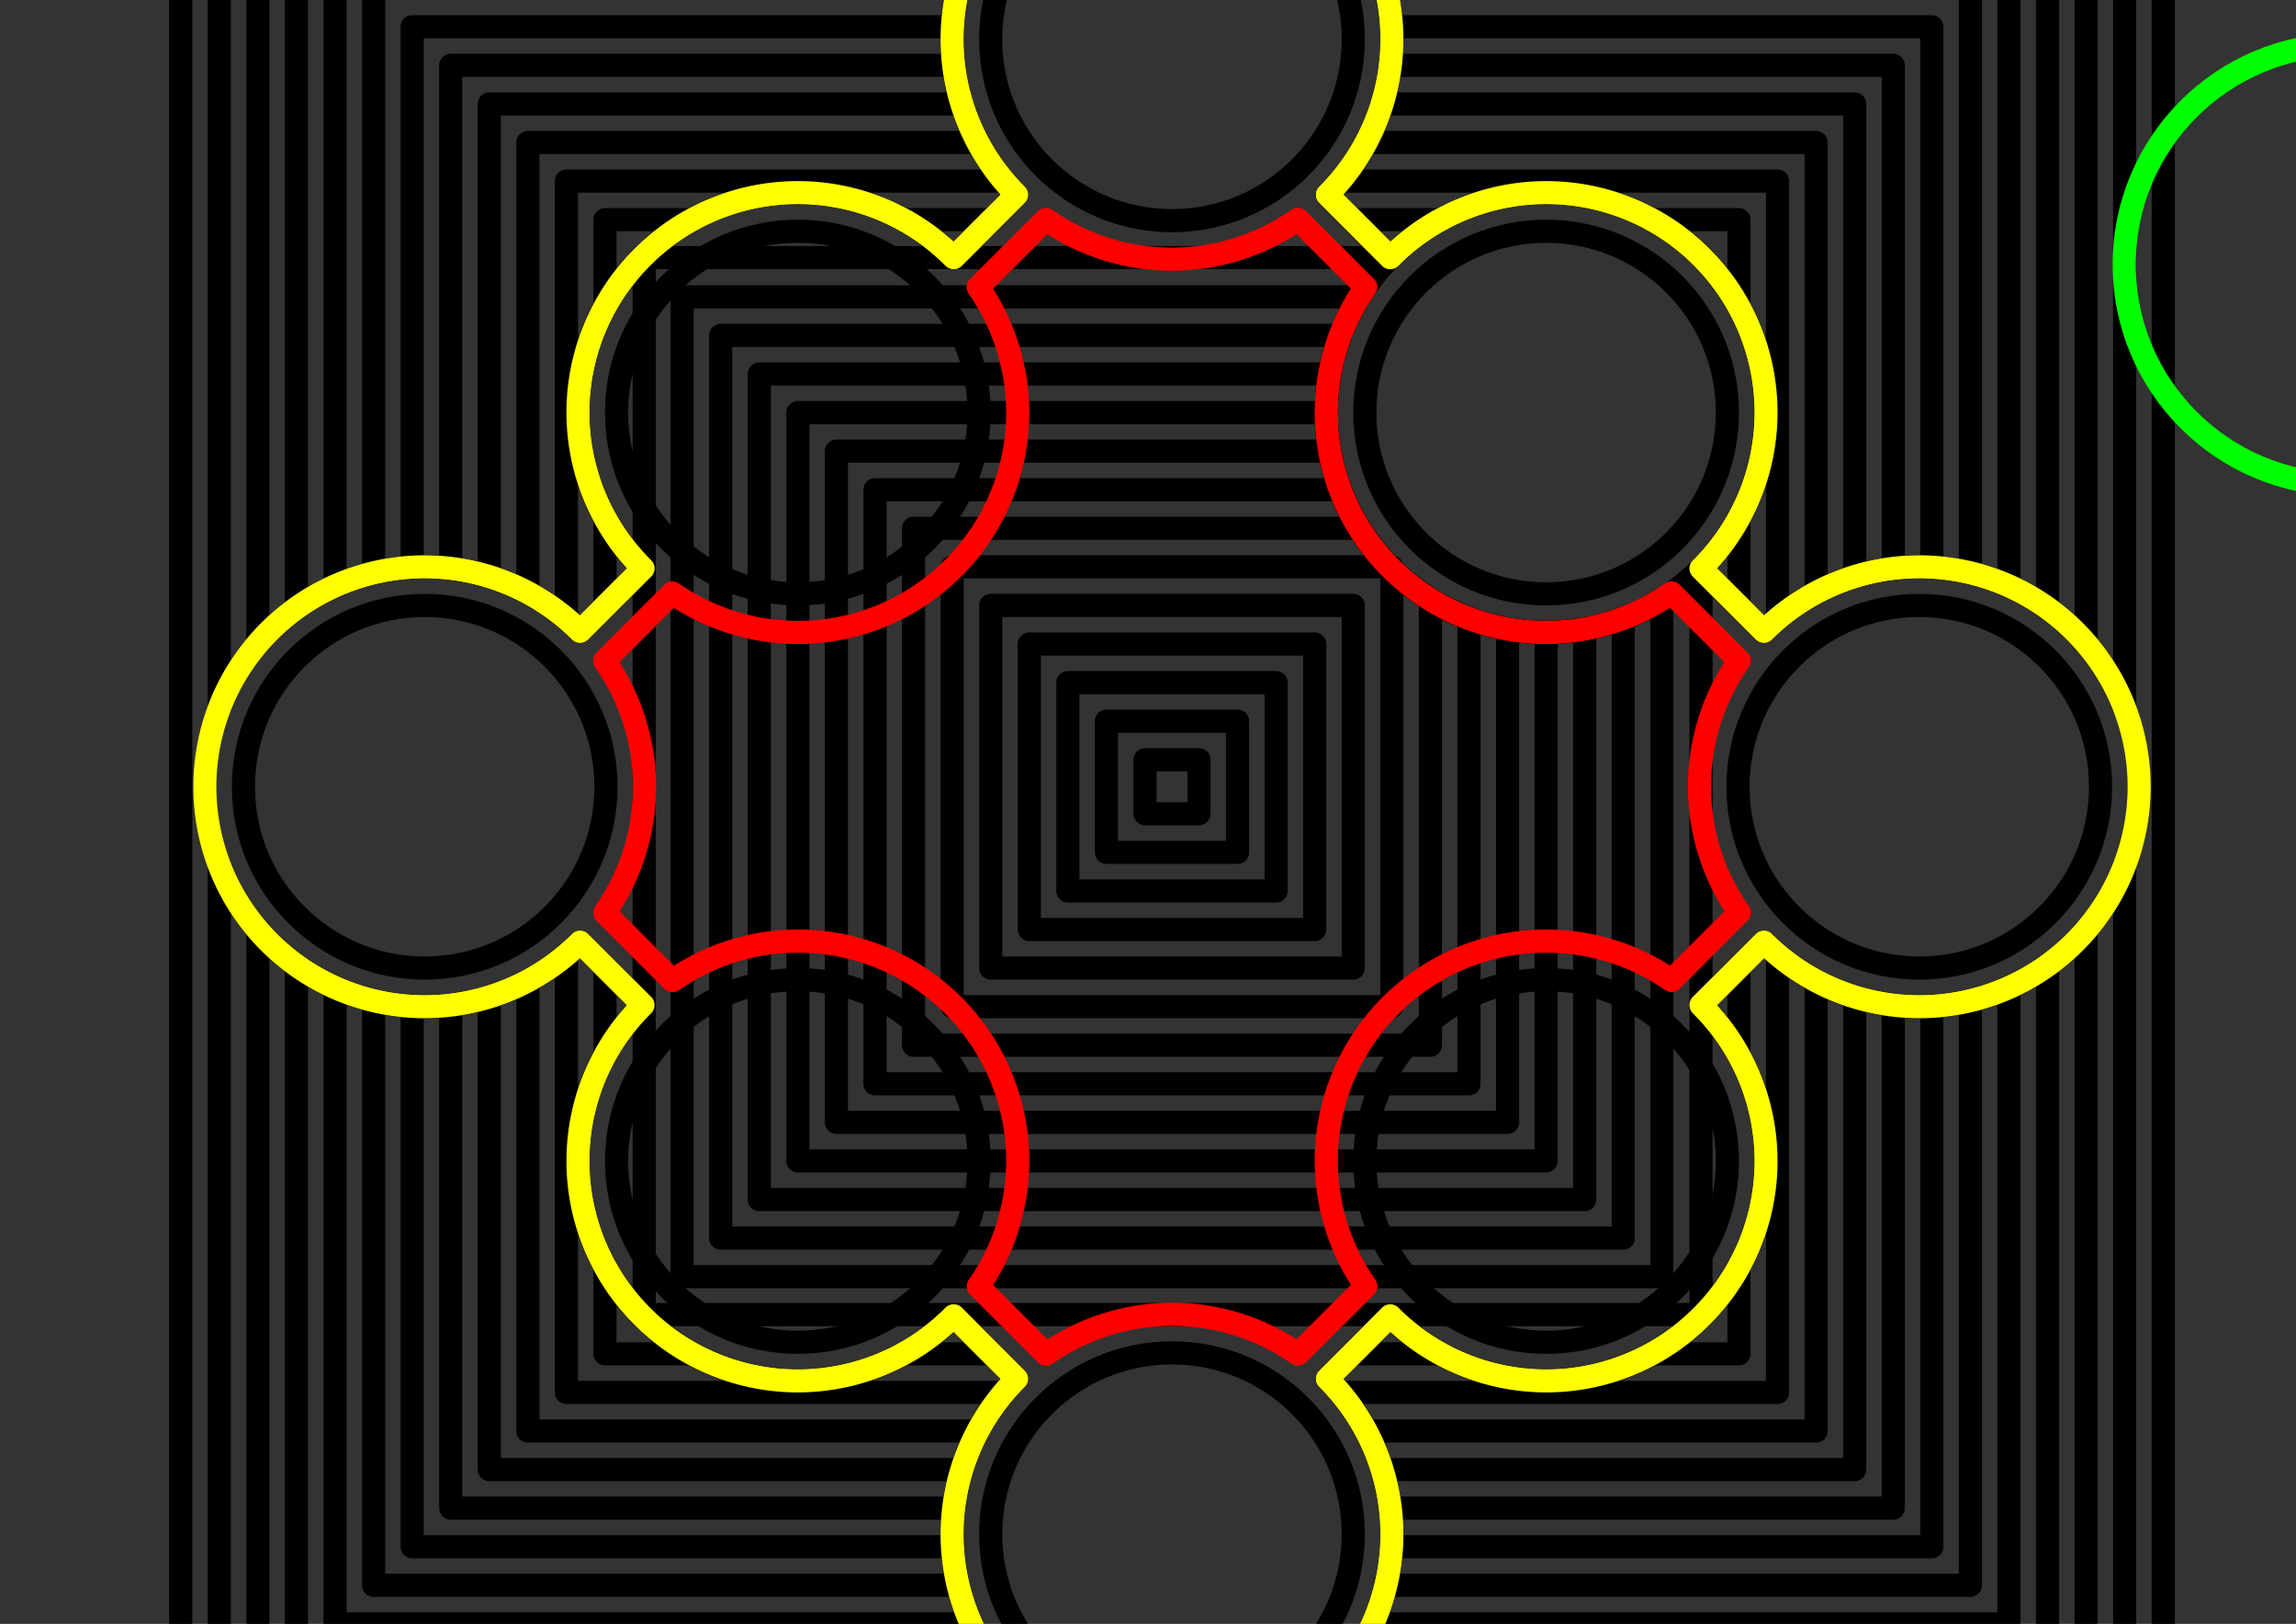 <?xml version="1.0" encoding="UTF-8" standalone="no"?>
<!-- Created with Inkscape (http://www.inkscape.org/) -->

<svg
   xmlns:dc="http://purl.org/dc/elements/1.1/"
   xmlns:cc="http://creativecommons.org/ns#"
   xmlns:rdf="http://www.w3.org/1999/02/22-rdf-syntax-ns#"
   xmlns:svg="http://www.w3.org/2000/svg"
   xmlns="http://www.w3.org/2000/svg"
   xmlns:sodipodi="http://sodipodi.sourceforge.net/DTD/sodipodi-0.dtd"
   xmlns:inkscape="http://www.inkscape.org/namespaces/inkscape"
   width="420mm"
   height="297mm"
   viewBox="0 0 1488.189 1052.362"
   id="svg5184"
   version="1.1"
   inkscape:version="0.91 r13725"
   sodipodi:docname="something___.svg">
  <rect x="0" y="0" width="1488.189" height="1052.362" fill="#333333" stroke="none"/>
  <defs
     id="defs5186" />
  <sodipodi:namedview
     id="base"
     pagecolor="#ffffff"
     bordercolor="#666666"
     borderopacity="1.0"
     inkscape:pageopacity="0.0"
     inkscape:pageshadow="2"
     inkscape:zoom="0.98994949"
     inkscape:cx="917.47749"
     inkscape:cy="778.13641"
     inkscape:document-units="px"
     inkscape:current-layer="layer1"
     showgrid="false"
     inkscape:object-nodes="true"
     inkscape:snap-object-midpoints="true"
     inkscape:window-width="1879"
     inkscape:window-height="1056"
     inkscape:window-x="41"
     inkscape:window-y="24"
     inkscape:window-maximized="1" />
  <g
     inkscape:label="Layer 1"
     inkscape:groupmode="layer"
     id="layer1"
     transform="translate(0,-3.464567e-6)">
    <circle
       r="117.5"
       cy="25.494"
       cx="759.643"
       id="circle5744"
       style="opacity:1;fill:none;fill-opacity:1;stroke:#000000;stroke-width:15;stroke-linecap:round;stroke-linejoin:round;stroke-miterlimit:4;stroke-dasharray:none;stroke-opacity:1" />
    <circle
       style="opacity:1;fill:none;fill-opacity:1;stroke:#000000;stroke-width:15;stroke-linecap:round;stroke-linejoin:round;stroke-miterlimit:4;stroke-dasharray:none;stroke-opacity:1"
       id="circle5748"
       cx="1002.143"
       cy="267.362"
       r="117.5" />
    <circle
       r="117.5"
       cy="509.862"
       cx="1244.011"
       id="circle5752"
       style="opacity:1;fill:none;fill-opacity:1;stroke:#000000;stroke-width:15;stroke-linecap:round;stroke-linejoin:round;stroke-miterlimit:4;stroke-dasharray:none;stroke-opacity:1" />
    <circle
       style="opacity:1;fill:none;fill-opacity:1;stroke:#000000;stroke-width:15;stroke-linecap:round;stroke-linejoin:round;stroke-miterlimit:4;stroke-dasharray:none;stroke-opacity:1"
       id="circle5756"
       cx="1002.143"
       cy="752.362"
       r="117.5" />
    <circle
       r="117.5"
       cy="994.23"
       cx="759.643"
       id="circle5760"
       style="opacity:1;fill:none;fill-opacity:1;stroke:#000000;stroke-width:15;stroke-linecap:round;stroke-linejoin:round;stroke-miterlimit:4;stroke-dasharray:none;stroke-opacity:1" />
    <circle
       style="opacity:1;fill:none;fill-opacity:1;stroke:#000000;stroke-width:15;stroke-linecap:round;stroke-linejoin:round;stroke-miterlimit:4;stroke-dasharray:none;stroke-opacity:1"
       id="circle5764"
       cx="517.143"
       cy="752.362"
       r="117.5" />
    <circle
       r="117.5"
       cy="509.862"
       cx="275.275"
       id="circle5768"
       style="opacity:1;fill:none;fill-opacity:1;stroke:#000000;stroke-width:15;stroke-linecap:round;stroke-linejoin:round;stroke-miterlimit:4;stroke-dasharray:none;stroke-opacity:1" />
    <circle
       style="opacity:1;fill:none;fill-opacity:1;stroke:#000000;stroke-width:15;stroke-linecap:round;stroke-linejoin:round;stroke-miterlimit:4;stroke-dasharray:none;stroke-opacity:1"
       id="circle5772"
       cx="517.143"
       cy="267.362"
       r="117.5" />
    <path
       style="opacity:1;fill:none;fill-opacity:1;stroke:#000000;stroke-width:15;stroke-linecap:round;stroke-linejoin:round;stroke-miterlimit:4;stroke-dasharray:none;stroke-opacity:1"
       d="M 492.143 242.361 L 492.143 777.361 L 1027.143 777.361 L 1027.143 407.613 A 142.5 142.5 0 0 1 1002.143 409.861 A 142.5 142.5 0 0 1 859.643 267.361 A 142.5 142.5 0 0 1 861.982 242.361 L 492.143 242.361 z "
       transform="translate(0,3.464567e-6)"
       id="path5852" />
    <path
       style="opacity:1;fill:none;fill-opacity:1;stroke:#000000;stroke-width:15;stroke-linecap:round;stroke-linejoin:round;stroke-miterlimit:4;stroke-dasharray:none;stroke-opacity:1"
       d="M 467.143 217.361 L 467.143 802.361 L 1052.143 802.361 L 1052.143 400.721 A 142.5 142.5 0 0 1 1002.143 409.861 A 142.5 142.5 0 0 1 859.643 267.361 A 142.5 142.5 0 0 1 868.887 217.361 L 467.143 217.361 z "
       transform="translate(0,3.464567e-6)"
       id="path5854" />
    <path
       style="opacity:1;fill:none;fill-opacity:1;stroke:#000000;stroke-width:15;stroke-linecap:round;stroke-linejoin:round;stroke-miterlimit:4;stroke-dasharray:none;stroke-opacity:1"
       d="M 442.143 192.361 L 442.143 827.361 L 1077.143 827.361 L 1077.143 388.416 A 142.5 142.5 0 0 1 1002.143 409.861 A 142.5 142.5 0 0 1 859.643 267.361 A 142.5 142.5 0 0 1 881.186 192.361 L 442.143 192.361 z "
       id="path5856"
       transform="translate(0,3.464567e-6)" />
    <path
       style="opacity:1;fill:none;fill-opacity:1;stroke:#000000;stroke-width:15;stroke-linecap:round;stroke-linejoin:round;stroke-miterlimit:4;stroke-dasharray:none;stroke-opacity:1"
       d="M 417.539 166.936 L 417.539 851.936 L 1102.539 851.936 L 1102.539 368.389 A 142.5 142.5 0 0 1 1092.365 377.543 A 142.5 142.5 0 0 1 1091.891 377.961 A 142.5 142.5 0 0 1 1081.455 385.613 A 142.5 142.5 0 0 1 1080.32 386.426 A 142.5 142.5 0 0 1 1069.932 392.551 A 142.5 142.5 0 0 1 1067.945 393.691 A 142.5 142.5 0 0 1 1057.725 398.412 A 142.5 142.5 0 0 1 1054.916 399.668 A 142.5 142.5 0 0 1 1045.137 403.051 A 142.5 142.5 0 0 1 1041.332 404.314 A 142.5 142.5 0 0 1 1032.174 406.484 A 142.5 142.5 0 0 1 1027.353 407.566 A 142.5 142.5 0 0 1 1018.904 408.695 A 142.5 142.5 0 0 1 1013.051 409.406 A 142.5 142.5 0 0 1 1002.143 409.861 A 142.5 142.5 0 0 1 973.832 407.021 A 142.5 142.5 0 0 1 946.65 398.613 A 142.5 142.5 0 0 1 910.342 376.352 A 142.5 142.5 0 0 1 899.92 366.643 A 142.5 142.5 0 0 1 885.688 349.186 A 142.5 142.5 0 0 1 882.232 344.354 A 142.5 142.5 0 0 1 875.146 332 A 142.5 142.5 0 0 1 875.146 331.998 A 142.5 142.5 0 0 1 873.348 327.979 A 142.5 142.5 0 0 1 864.836 305.48 A 142.5 142.5 0 0 1 859.643 267.361 A 142.5 142.5 0 0 1 901.188 166.936 L 417.539 166.936 z "
       transform="translate(0,3.464567e-6)"
       id="path5858" />
    <path
       style="opacity:1;fill:none;fill-opacity:1;stroke:#000000;stroke-width:15;stroke-linecap:round;stroke-linejoin:round;stroke-miterlimit:4;stroke-dasharray:none;stroke-opacity:1"
       d="M 392.143 142.361 L 392.143 199.244 A 142.5 142.5 0 0 1 448.734 142.361 L 392.143 142.361 z M 585.316 142.361 A 142.5 142.5 0 0 1 618.17 166.967 L 642.775 142.361 L 585.316 142.361 z M 876.51 142.361 L 901.137 166.988 A 142.5 142.5 0 0 1 902.309 165.906 A 142.5 142.5 0 0 1 905.129 163.305 A 142.5 142.5 0 0 1 912.504 156.844 A 142.5 142.5 0 0 1 916.51 153.791 A 142.5 142.5 0 0 1 924.244 148.273 A 142.5 142.5 0 0 1 929.75 144.889 A 142.5 142.5 0 0 1 933.869 142.361 L 876.51 142.361 z M 1070.551 142.361 A 142.5 142.5 0 0 1 1074.422 144.748 A 142.5 142.5 0 0 1 1081.201 148.928 A 142.5 142.5 0 0 1 1085.621 152.088 A 142.5 142.5 0 0 1 1092.92 157.666 A 142.5 142.5 0 0 1 1096.119 160.477 A 142.5 142.5 0 0 1 1103.656 167.535 A 142.5 142.5 0 0 1 1105.812 169.85 A 142.5 142.5 0 0 1 1113.328 178.449 A 142.5 142.5 0 0 1 1114.59 180.109 A 142.5 142.5 0 0 1 1121.824 190.281 A 142.5 142.5 0 0 1 1122.697 191.703 A 142.5 142.5 0 0 1 1127.143 198.953 L 1127.143 142.361 L 1070.551 142.361 z M 392.143 335.635 L 392.143 392.994 L 416.77 368.367 A 142.5 142.5 0 0 1 392.143 335.635 z M 1127.143 335.771 A 142.5 142.5 0 0 1 1121.775 344.51 A 142.5 142.5 0 0 1 1120.451 346.668 A 142.5 142.5 0 0 1 1112.99 356.707 A 142.5 142.5 0 0 1 1112.006 358.002 A 142.5 142.5 0 0 1 1103.004 367.879 A 142.5 142.5 0 0 1 1102.539 368.389 L 1127.143 392.992 L 1127.143 335.771 z M 392.143 626.73 L 392.143 684.188 A 142.5 142.5 0 0 1 416.746 651.334 L 392.143 626.73 z M 1127.143 626.73 L 1102.516 651.357 A 142.5 142.5 0 0 1 1127.143 684.094 L 1127.143 626.73 z M 1127.143 820.48 A 142.5 142.5 0 0 1 1070.551 877.361 L 1127.143 877.361 L 1127.143 820.48 z M 392.143 820.77 L 392.143 877.361 L 449.025 877.361 A 142.5 142.5 0 0 1 392.143 820.77 z M 618.148 852.736 A 142.5 142.5 0 0 1 585.416 877.361 L 642.773 877.361 L 618.148 852.736 z M 901.115 852.758 L 876.512 877.361 L 933.969 877.361 A 142.5 142.5 0 0 1 901.115 852.758 z "
       transform="translate(0,3.464567e-6)"
       id="path5860" />
    <path
       style="opacity:1;fill:none;fill-opacity:1;stroke:#000000;stroke-width:15;stroke-linecap:round;stroke-linejoin:round;stroke-miterlimit:4;stroke-dasharray:none;stroke-opacity:1"
       d="M 367.143 117.361 L 367.143 401.162 A 142.5 142.5 0 0 1 375.975 409.162 L 416.77 368.367 A 142.5 142.5 0 0 1 374.643 267.361 A 142.5 142.5 0 0 1 517.143 124.861 A 142.5 142.5 0 0 1 618.17 166.967 L 658.943 126.193 A 142.5 142.5 0 0 1 650.822 117.361 L 367.143 117.361 z M 868.342 117.361 A 142.5 142.5 0 0 1 860.342 126.193 L 901.137 166.988 A 142.5 142.5 0 0 1 1002.143 124.861 A 142.5 142.5 0 0 1 1144.643 267.361 A 142.5 142.5 0 0 1 1102.539 368.389 L 1143.312 409.162 A 142.5 142.5 0 0 1 1152.143 401.043 L 1152.143 117.361 L 868.342 117.361 z M 375.975 610.562 A 142.5 142.5 0 0 1 367.143 618.684 L 367.143 902.361 L 650.945 902.361 A 142.5 142.5 0 0 1 658.943 893.531 L 618.148 852.736 A 142.5 142.5 0 0 1 517.143 894.861 A 142.5 142.5 0 0 1 374.643 752.361 A 142.5 142.5 0 0 1 416.746 651.334 L 375.975 610.562 z M 1143.311 610.562 L 1102.516 651.357 A 142.5 142.5 0 0 1 1144.643 752.361 A 142.5 142.5 0 0 1 1002.143 894.861 A 142.5 142.5 0 0 1 901.115 852.758 L 860.342 893.531 A 142.5 142.5 0 0 1 868.461 902.361 L 1152.143 902.361 L 1152.143 618.562 A 142.5 142.5 0 0 1 1143.311 610.562 z "
       transform="translate(0,3.464567e-6)"
       id="path5862" />
    <path
       style="opacity:1;fill:none;fill-opacity:1;stroke:#000000;stroke-width:15;stroke-linecap:round;stroke-linejoin:round;stroke-miterlimit:4;stroke-dasharray:none;stroke-opacity:1"
       d="M 342.143 92.361 L 342.143 384.119 A 142.5 142.5 0 0 1 375.975 409.162 L 416.77 368.367 A 142.5 142.5 0 0 1 374.643 267.361 A 142.5 142.5 0 0 1 517.143 124.861 A 142.5 142.5 0 0 1 618.17 166.967 L 658.943 126.193 A 142.5 142.5 0 0 1 633.953 92.361 L 342.143 92.361 z M 885.385 92.361 A 142.5 142.5 0 0 1 860.342 126.193 L 901.137 166.988 A 142.5 142.5 0 0 1 1002.143 124.861 A 142.5 142.5 0 0 1 1144.643 267.361 A 142.5 142.5 0 0 1 1102.539 368.389 L 1143.312 409.162 A 142.5 142.5 0 0 1 1177.143 384.174 L 1177.143 92.361 L 885.385 92.361 z M 375.975 610.562 A 142.5 142.5 0 0 1 342.143 635.553 L 342.143 927.361 L 633.9 927.361 A 142.5 142.5 0 0 1 658.943 893.531 L 618.148 852.736 A 142.5 142.5 0 0 1 517.143 894.861 A 142.5 142.5 0 0 1 374.643 752.361 A 142.5 142.5 0 0 1 416.746 651.334 L 375.975 610.562 z M 1143.311 610.562 L 1102.516 651.357 A 142.5 142.5 0 0 1 1144.643 752.361 A 142.5 142.5 0 0 1 1002.143 894.861 A 142.5 142.5 0 0 1 901.115 852.758 L 860.342 893.531 A 142.5 142.5 0 0 1 885.33 927.361 L 1177.143 927.361 L 1177.143 635.605 A 142.5 142.5 0 0 1 1143.311 610.562 z "
       transform="translate(0,3.464567e-6)"
       id="path5864" />
    <path
       style="opacity:1;fill:none;fill-opacity:1;stroke:#000000;stroke-width:15;stroke-linecap:round;stroke-linejoin:round;stroke-miterlimit:4;stroke-dasharray:none;stroke-opacity:1"
       d="M 317.143 67.361 L 317.143 373.775 A 142.5 142.5 0 0 1 375.975 409.162 L 416.77 368.367 A 142.5 142.5 0 0 1 374.643 267.361 A 142.5 142.5 0 0 1 517.143 124.861 A 142.5 142.5 0 0 1 618.17 166.967 L 658.943 126.193 A 142.5 142.5 0 0 1 623.484 67.361 L 317.143 67.361 z M 895.729 67.361 A 142.5 142.5 0 0 1 860.342 126.193 L 901.137 166.988 A 142.5 142.5 0 0 1 1002.143 124.861 A 142.5 142.5 0 0 1 1144.643 267.361 A 142.5 142.5 0 0 1 1102.539 368.389 L 1143.312 409.162 A 142.5 142.5 0 0 1 1202.143 373.703 L 1202.143 67.361 L 895.729 67.361 z M 375.975 610.562 A 142.5 142.5 0 0 1 317.143 646.02 L 317.143 952.361 L 623.557 952.361 A 142.5 142.5 0 0 1 658.943 893.531 L 618.148 852.736 A 142.5 142.5 0 0 1 517.143 894.861 A 142.5 142.5 0 0 1 374.643 752.361 A 142.5 142.5 0 0 1 416.746 651.334 L 375.975 610.562 z M 1143.311 610.562 L 1102.516 651.357 A 142.5 142.5 0 0 1 1144.643 752.361 A 142.5 142.5 0 0 1 1002.143 894.861 A 142.5 142.5 0 0 1 901.115 852.758 L 860.342 893.531 A 142.5 142.5 0 0 1 895.801 952.361 L 1202.143 952.361 L 1202.143 645.947 A 142.5 142.5 0 0 1 1143.311 610.562 z "
       transform="translate(0,3.464567e-6)"
       id="path5866" />
    <path
       style="opacity:1;fill:none;fill-opacity:1;stroke:#000000;stroke-width:15;stroke-linecap:round;stroke-linejoin:round;stroke-miterlimit:4;stroke-dasharray:none;stroke-opacity:1"
       d="M 292.143 42.361 L 292.143 368.539 A 142.5 142.5 0 0 1 375.975 409.162 L 416.77 368.367 A 142.5 142.5 0 0 1 374.643 267.361 A 142.5 142.5 0 0 1 517.143 124.861 A 142.5 142.5 0 0 1 618.17 166.967 L 658.943 126.193 A 142.5 142.5 0 0 1 618.27 42.361 L 292.143 42.361 z M 900.965 42.361 A 142.5 142.5 0 0 1 860.342 126.193 L 901.137 166.988 A 142.5 142.5 0 0 1 1002.143 124.861 A 142.5 142.5 0 0 1 1144.643 267.361 A 142.5 142.5 0 0 1 1102.539 368.389 L 1143.312 409.162 A 142.5 142.5 0 0 1 1227.143 368.488 L 1227.143 42.361 L 900.965 42.361 z M 375.975 610.562 A 142.5 142.5 0 0 1 292.143 651.234 L 292.143 977.361 L 618.32 977.361 A 142.5 142.5 0 0 1 658.943 893.531 L 618.148 852.736 A 142.5 142.5 0 0 1 517.143 894.861 A 142.5 142.5 0 0 1 374.643 752.361 A 142.5 142.5 0 0 1 416.746 651.334 L 375.975 610.562 z M 1143.311 610.562 L 1102.516 651.357 A 142.5 142.5 0 0 1 1144.643 752.361 A 142.5 142.5 0 0 1 1002.143 894.861 A 142.5 142.5 0 0 1 901.115 852.758 L 860.342 893.531 A 142.5 142.5 0 0 1 901.016 977.361 L 1227.143 977.361 L 1227.143 651.184 A 142.5 142.5 0 0 1 1143.311 610.562 z "
       transform="translate(0,3.464567e-6)"
       id="path5868" />
    <path
       style="opacity:1;fill:none;fill-opacity:1;stroke:#000000;stroke-width:15;stroke-linecap:round;stroke-linejoin:round;stroke-miterlimit:4;stroke-dasharray:none;stroke-opacity:1"
       d="M 267.143 17.361 L 267.143 367.768 A 142.5 142.5 0 0 1 275.275 367.361 A 142.5 142.5 0 0 1 375.975 409.162 L 416.77 368.367 A 142.5 142.5 0 0 1 374.643 267.361 A 142.5 142.5 0 0 1 517.143 124.861 A 142.5 142.5 0 0 1 618.17 166.967 L 658.943 126.193 A 142.5 142.5 0 0 1 617.143 25.494 A 142.5 142.5 0 0 1 617.432 17.361 L 267.143 17.361 z M 901.736 17.361 A 142.5 142.5 0 0 1 902.143 25.494 A 142.5 142.5 0 0 1 860.342 126.193 L 901.137 166.988 A 142.5 142.5 0 0 1 1002.143 124.861 A 142.5 142.5 0 0 1 1144.643 267.361 A 142.5 142.5 0 0 1 1102.539 368.389 L 1143.312 409.162 A 142.5 142.5 0 0 1 1244.012 367.361 A 142.5 142.5 0 0 1 1252.143 367.65 L 1252.143 17.361 L 901.736 17.361 z M 375.975 610.562 A 142.5 142.5 0 0 1 275.275 652.361 A 142.5 142.5 0 0 1 267.143 652.072 L 267.143 1002.361 L 617.549 1002.361 A 142.5 142.5 0 0 1 617.143 994.23 A 142.5 142.5 0 0 1 658.943 893.531 L 618.148 852.736 A 142.5 142.5 0 0 1 517.143 894.861 A 142.5 142.5 0 0 1 374.643 752.361 A 142.5 142.5 0 0 1 416.746 651.334 L 375.975 610.562 z M 1143.311 610.562 L 1102.516 651.357 A 142.5 142.5 0 0 1 1144.643 752.361 A 142.5 142.5 0 0 1 1002.143 894.861 A 142.5 142.5 0 0 1 901.115 852.758 L 860.342 893.531 A 142.5 142.5 0 0 1 902.143 994.23 A 142.5 142.5 0 0 1 901.854 1002.361 L 1252.143 1002.361 L 1252.143 651.955 A 142.5 142.5 0 0 1 1244.012 652.361 A 142.5 142.5 0 0 1 1143.311 610.562 z "
       transform="translate(0,3.464567e-6)"
       id="path5870" />
    <path
       style="opacity:1;fill:none;fill-opacity:1;stroke:#000000;stroke-width:15;stroke-linecap:round;stroke-linejoin:round;stroke-miterlimit:4;stroke-dasharray:none;stroke-opacity:1"
       d="M 242.143 -7.639 L 242.143 371.434 A 142.5 142.5 0 0 1 275.275 367.361 A 142.5 142.5 0 0 1 375.975 409.162 L 416.77 368.367 A 142.5 142.5 0 0 1 374.643 267.361 A 142.5 142.5 0 0 1 517.143 124.861 A 142.5 142.5 0 0 1 618.17 166.967 L 658.943 126.193 A 142.5 142.5 0 0 1 617.143 25.494 A 142.5 142.5 0 0 1 621.217 -7.639 L 242.143 -7.639 z M 898.07 -7.639 A 142.5 142.5 0 0 1 902.143 25.494 A 142.5 142.5 0 0 1 860.342 126.193 L 901.137 166.988 A 142.5 142.5 0 0 1 1002.143 124.861 A 142.5 142.5 0 0 1 1144.643 267.361 A 142.5 142.5 0 0 1 1102.539 368.389 L 1143.312 409.162 A 142.5 142.5 0 0 1 1244.012 367.361 A 142.5 142.5 0 0 1 1277.143 371.436 L 1277.143 -7.639 L 898.07 -7.639 z M 375.975 610.562 A 142.5 142.5 0 0 1 275.275 652.361 A 142.5 142.5 0 0 1 242.143 648.287 L 242.143 1027.361 L 621.213 1027.361 A 142.5 142.5 0 0 1 617.143 994.23 A 142.5 142.5 0 0 1 658.943 893.531 L 618.148 852.736 A 142.5 142.5 0 0 1 517.143 894.861 A 142.5 142.5 0 0 1 374.643 752.361 A 142.5 142.5 0 0 1 416.746 651.334 L 375.975 610.562 z M 1143.311 610.562 L 1102.516 651.357 A 142.5 142.5 0 0 1 1144.643 752.361 A 142.5 142.5 0 0 1 1002.143 894.861 A 142.5 142.5 0 0 1 901.115 852.758 L 860.342 893.531 A 142.5 142.5 0 0 1 902.143 994.23 A 142.5 142.5 0 0 1 898.068 1027.361 L 1277.143 1027.361 L 1277.143 648.291 A 142.5 142.5 0 0 1 1244.012 652.361 A 142.5 142.5 0 0 1 1143.311 610.562 z "
       transform="translate(0,3.464567e-6)"
       id="path5872" />
    <path
       style="opacity:1;fill:none;fill-opacity:1;stroke:#000000;stroke-width:15;stroke-linecap:round;stroke-linejoin:round;stroke-miterlimit:4;stroke-dasharray:none;stroke-opacity:1"
       d="M 217.143 -32.639 L 217.143 379.885 A 142.5 142.5 0 0 1 275.275 367.361 A 142.5 142.5 0 0 1 375.975 409.162 L 416.77 368.367 A 142.5 142.5 0 0 1 374.643 267.361 A 142.5 142.5 0 0 1 517.143 124.861 A 142.5 142.5 0 0 1 618.17 166.967 L 658.943 126.193 A 142.5 142.5 0 0 1 617.143 25.494 A 142.5 142.5 0 0 1 629.734 -32.639 L 217.143 -32.639 z M 889.619 -32.639 A 142.5 142.5 0 0 1 902.143 25.494 A 142.5 142.5 0 0 1 860.342 126.193 L 901.137 166.988 A 142.5 142.5 0 0 1 1002.143 124.861 A 142.5 142.5 0 0 1 1144.643 267.361 A 142.5 142.5 0 0 1 1102.539 368.389 L 1143.312 409.162 A 142.5 142.5 0 0 1 1244.012 367.361 A 142.5 142.5 0 0 1 1302.143 379.953 L 1302.143 -32.639 L 889.619 -32.639 z M 375.975 610.562 A 142.5 142.5 0 0 1 275.275 652.361 A 142.5 142.5 0 0 1 217.143 639.77 L 217.143 1052.361 L 629.666 1052.361 A 142.5 142.5 0 0 1 617.143 994.23 A 142.5 142.5 0 0 1 658.943 893.531 L 618.148 852.736 A 142.5 142.5 0 0 1 517.143 894.861 A 142.5 142.5 0 0 1 374.643 752.361 A 142.5 142.5 0 0 1 416.746 651.334 L 375.975 610.562 z M 1143.311 610.562 L 1102.516 651.357 A 142.5 142.5 0 0 1 1144.643 752.361 A 142.5 142.5 0 0 1 1002.143 894.861 A 142.5 142.5 0 0 1 901.115 852.758 L 860.342 893.531 A 142.5 142.5 0 0 1 902.143 994.23 A 142.5 142.5 0 0 1 889.551 1052.361 L 1302.143 1052.361 L 1302.143 639.838 A 142.5 142.5 0 0 1 1244.012 652.361 A 142.5 142.5 0 0 1 1143.311 610.562 z "
       transform="translate(0,3.464567e-6)"
       id="path5874" />
    <path
       style="opacity:1;fill:none;fill-opacity:1;stroke:#000000;stroke-width:15;stroke-linecap:round;stroke-linejoin:round;stroke-miterlimit:4;stroke-dasharray:none;stroke-opacity:1"
       d="M 192.143 -57.639 L 192.143 394.283 A 142.5 142.5 0 0 1 275.275 367.361 A 142.5 142.5 0 0 1 375.975 409.162 L 416.77 368.367 A 142.5 142.5 0 0 1 374.643 267.361 A 142.5 142.5 0 0 1 517.143 124.861 A 142.5 142.5 0 0 1 618.17 166.967 L 658.943 126.193 A 142.5 142.5 0 0 1 617.143 25.494 A 142.5 142.5 0 0 1 644.123 -57.639 L 192.143 -57.639 z M 875.221 -57.639 A 142.5 142.5 0 0 1 902.143 25.494 A 142.5 142.5 0 0 1 860.342 126.193 L 901.137 166.988 A 142.5 142.5 0 0 1 1002.143 124.861 A 142.5 142.5 0 0 1 1144.643 267.361 A 142.5 142.5 0 0 1 1102.539 368.389 L 1143.312 409.162 A 142.5 142.5 0 0 1 1244.012 367.361 A 142.5 142.5 0 0 1 1327.143 394.34 L 1327.143 -57.639 L 875.221 -57.639 z M 375.975 610.562 A 142.5 142.5 0 0 1 275.275 652.361 A 142.5 142.5 0 0 1 192.143 625.381 L 192.143 1077.361 L 644.062 1077.361 A 142.5 142.5 0 0 1 617.143 994.23 A 142.5 142.5 0 0 1 658.943 893.531 L 618.148 852.736 A 142.5 142.5 0 0 1 517.143 894.861 A 142.5 142.5 0 0 1 374.643 752.361 A 142.5 142.5 0 0 1 416.746 651.334 L 375.975 610.562 z M 1143.311 610.562 L 1102.516 651.357 A 142.5 142.5 0 0 1 1144.643 752.361 A 142.5 142.5 0 0 1 1002.143 894.861 A 142.5 142.5 0 0 1 901.115 852.758 L 860.342 893.531 A 142.5 142.5 0 0 1 902.143 994.23 A 142.5 142.5 0 0 1 875.164 1077.361 L 1327.143 1077.361 L 1327.143 625.441 A 142.5 142.5 0 0 1 1244.012 652.361 A 142.5 142.5 0 0 1 1143.311 610.562 z "
       transform="translate(0,3.464567e-6)"
       id="path5876" />
    <path
       style="opacity:1;fill:none;fill-opacity:1;stroke:#000000;stroke-width:15;stroke-linecap:round;stroke-linejoin:round;stroke-miterlimit:4;stroke-dasharray:none;stroke-opacity:1"
       d="M 167.143 -82.639 L 167.143 417.307 A 142.5 142.5 0 0 1 275.275 367.361 A 142.5 142.5 0 0 1 375.975 409.162 L 416.77 368.367 A 142.5 142.5 0 0 1 374.643 267.361 A 142.5 142.5 0 0 1 517.143 124.861 A 142.5 142.5 0 0 1 618.17 166.967 L 658.943 126.193 A 142.5 142.5 0 0 1 617.143 25.494 A 142.5 142.5 0 0 1 666.922 -82.639 L 167.143 -82.639 z M 852.197 -82.639 A 142.5 142.5 0 0 1 902.143 25.494 A 142.5 142.5 0 0 1 860.342 126.193 L 901.137 166.988 A 142.5 142.5 0 0 1 1002.143 124.861 A 142.5 142.5 0 0 1 1144.643 267.361 A 142.5 142.5 0 0 1 1102.539 368.389 L 1143.312 409.162 A 142.5 142.5 0 0 1 1244.012 367.361 A 142.5 142.5 0 0 1 1352.143 417.139 L 1352.143 -82.639 L 852.197 -82.639 z M 1352.143 602.418 A 142.5 142.5 0 0 1 1244.012 652.361 A 142.5 142.5 0 0 1 1143.311 610.562 L 1102.516 651.357 A 142.5 142.5 0 0 1 1144.643 752.361 A 142.5 142.5 0 0 1 1002.143 894.861 A 142.5 142.5 0 0 1 901.115 852.758 L 860.342 893.531 A 142.5 142.5 0 0 1 902.143 994.23 A 142.5 142.5 0 0 1 852.365 1102.361 L 1352.143 1102.361 L 1352.143 602.418 z M 167.143 602.582 L 167.143 1102.361 L 667.086 1102.361 A 142.5 142.5 0 0 1 617.143 994.23 A 142.5 142.5 0 0 1 658.943 893.531 L 618.148 852.736 A 142.5 142.5 0 0 1 517.143 894.861 A 142.5 142.5 0 0 1 374.643 752.361 A 142.5 142.5 0 0 1 416.746 651.334 L 375.975 610.562 A 142.5 142.5 0 0 1 275.275 652.361 A 142.5 142.5 0 0 1 167.143 602.582 z "
       transform="translate(0,3.464567e-6)"
       id="path5878" />
    <path
       style="opacity:1;fill:none;fill-opacity:1;stroke:#000000;stroke-width:15;stroke-linecap:round;stroke-linejoin:round;stroke-miterlimit:4;stroke-dasharray:none;stroke-opacity:1"
       d="M 142.143 -107.639 L 142.143 459.178 A 142.5 142.5 0 0 1 275.275 367.361 A 142.5 142.5 0 0 1 375.975 409.162 L 416.77 368.367 A 142.5 142.5 0 0 1 374.643 267.361 A 142.5 142.5 0 0 1 517.143 124.861 A 142.5 142.5 0 0 1 618.17 166.967 L 658.943 126.193 A 142.5 142.5 0 0 1 617.143 25.494 A 142.5 142.5 0 0 1 709.305 -107.639 L 142.143 -107.639 z M 810.326 -107.639 A 142.5 142.5 0 0 1 902.143 25.494 A 142.5 142.5 0 0 1 860.342 126.193 L 901.137 166.988 A 142.5 142.5 0 0 1 1002.143 124.861 A 142.5 142.5 0 0 1 1144.643 267.361 A 142.5 142.5 0 0 1 1102.539 368.389 L 1143.312 409.162 A 142.5 142.5 0 0 1 1244.012 367.361 A 142.5 142.5 0 0 1 1377.143 459.518 L 1377.143 -107.639 L 810.326 -107.639 z M 142.143 560.199 L 142.143 1127.361 L 708.953 1127.361 A 142.5 142.5 0 0 1 617.143 994.23 A 142.5 142.5 0 0 1 658.943 893.531 L 618.148 852.736 A 142.5 142.5 0 0 1 517.143 894.861 A 142.5 142.5 0 0 1 374.643 752.361 A 142.5 142.5 0 0 1 416.746 651.334 L 375.975 610.562 A 142.5 142.5 0 0 1 275.275 652.361 A 142.5 142.5 0 0 1 142.143 560.199 z M 1377.143 560.551 A 142.5 142.5 0 0 1 1244.012 652.361 A 142.5 142.5 0 0 1 1143.311 610.562 L 1102.516 651.357 A 142.5 142.5 0 0 1 1144.643 752.361 A 142.5 142.5 0 0 1 1002.143 894.861 A 142.5 142.5 0 0 1 901.115 852.758 L 860.342 893.531 A 142.5 142.5 0 0 1 902.143 994.23 A 142.5 142.5 0 0 1 809.986 1127.361 L 1377.143 1127.361 L 1377.143 560.551 z "
       transform="translate(0,3.464567e-6)"
       id="path5880" />
    <path
       style="opacity:1;fill:none;fill-opacity:1;stroke:#000000;stroke-width:15;stroke-linecap:round;stroke-linejoin:round;stroke-miterlimit:4;stroke-dasharray:none;stroke-opacity:1"
       d="M 117.143 -132.639 L 117.143 1152.361 L 1402.143 1152.361 L 1402.143 -132.639 L 117.143 -132.639 z M 759.643 -117.006 A 142.5 142.5 0 0 1 902.143 25.494 A 142.5 142.5 0 0 1 860.342 126.193 L 901.137 166.988 A 142.5 142.5 0 0 1 1002.143 124.861 A 142.5 142.5 0 0 1 1144.643 267.361 A 142.5 142.5 0 0 1 1102.539 368.389 L 1143.312 409.162 A 142.5 142.5 0 0 1 1244.012 367.361 A 142.5 142.5 0 0 1 1386.512 509.861 A 142.5 142.5 0 0 1 1244.012 652.361 A 142.5 142.5 0 0 1 1143.311 610.562 L 1102.516 651.357 A 142.5 142.5 0 0 1 1144.643 752.361 A 142.5 142.5 0 0 1 1002.143 894.861 A 142.5 142.5 0 0 1 901.115 852.758 L 860.342 893.531 A 142.5 142.5 0 0 1 902.143 994.23 A 142.5 142.5 0 0 1 759.643 1136.73 A 142.5 142.5 0 0 1 617.143 994.23 A 142.5 142.5 0 0 1 658.943 893.531 L 618.148 852.736 A 142.5 142.5 0 0 1 517.143 894.861 A 142.5 142.5 0 0 1 374.643 752.361 A 142.5 142.5 0 0 1 416.746 651.334 L 375.975 610.562 A 142.5 142.5 0 0 1 275.275 652.361 A 142.5 142.5 0 0 1 132.775 509.861 A 142.5 142.5 0 0 1 275.275 367.361 A 142.5 142.5 0 0 1 375.975 409.162 L 416.77 368.367 A 142.5 142.5 0 0 1 374.643 267.361 A 142.5 142.5 0 0 1 517.143 124.861 A 142.5 142.5 0 0 1 618.17 166.967 L 658.943 126.193 A 142.5 142.5 0 0 1 617.143 25.494 A 142.5 142.5 0 0 1 759.643 -117.006 z "
       transform="translate(0,3.464567e-6)"
       id="path5882" />
    <path
       style="opacity:1;fill:none;fill-opacity:1;stroke:#000000;stroke-width:15;stroke-linecap:round;stroke-linejoin:round;stroke-miterlimit:4;stroke-dasharray:none;stroke-opacity:1"
       d="M 517.143 267.361 L 517.143 752.361 L 1002.143 752.361 L 1002.143 409.861 A 142.5 142.5 0 0 1 859.643 267.361 L 517.143 267.361 z "
       transform="translate(0,3.464567e-6)"
       id="rect5732" />
    <path
       style="opacity:1;fill:none;fill-opacity:1;stroke:#000000;stroke-width:15;stroke-linecap:round;stroke-linejoin:round;stroke-miterlimit:4;stroke-dasharray:none;stroke-opacity:1"
       d="M 542.143 292.361 L 542.143 727.361 L 977.143 727.361 L 977.143 407.521 A 142.5 142.5 0 0 1 861.893 292.361 L 542.143 292.361 z "
       transform="translate(0,3.464567e-6)"
       id="path5774" />
    <path
       style="opacity:1;fill:none;fill-opacity:1;stroke:#000000;stroke-width:15;stroke-linecap:round;stroke-linejoin:round;stroke-miterlimit:4;stroke-dasharray:none;stroke-opacity:1"
       d="M 567.143 317.361 L 567.143 702.361 L 952.143 702.361 L 952.143 400.619 A 142.5 142.5 0 0 1 868.785 317.361 L 567.143 317.361 z "
       transform="translate(0,3.464567e-6)"
       id="path5884" />
    <path
       style="opacity:1;fill:none;fill-opacity:1;stroke:#000000;stroke-width:15;stroke-linecap:round;stroke-linejoin:round;stroke-miterlimit:4;stroke-dasharray:none;stroke-opacity:1"
       d="M 592.143 342.361 L 592.143 677.361 L 927.143 677.361 L 927.143 388.32 A 142.5 142.5 0 0 1 881.088 342.361 L 592.143 342.361 z "
       transform="translate(0,3.464567e-6)"
       id="path5886" />
    <path
       inkscape:connector-curvature="0"
       style="opacity:1;fill:none;fill-opacity:1;stroke:#000000;stroke-width:15;stroke-linecap:round;stroke-linejoin:round;stroke-miterlimit:4;stroke-dasharray:none;stroke-opacity:1"
       d="m 617.143,367.362 285,0 0,285 -285,0 z"
       id="path5888" />
    <path
       id="path5890"
       d="m 642.143,392.362 235,0 0,235 -235,0 z"
       style="opacity:1;fill:none;fill-opacity:1;stroke:#000000;stroke-width:15;stroke-linecap:round;stroke-linejoin:round;stroke-miterlimit:4;stroke-dasharray:none;stroke-opacity:1"
       inkscape:connector-curvature="0" />
    <path
       inkscape:connector-curvature="0"
       style="opacity:1;fill:none;fill-opacity:1;stroke:#000000;stroke-width:15;stroke-linecap:round;stroke-linejoin:round;stroke-miterlimit:4;stroke-dasharray:none;stroke-opacity:1"
       d="m 667.143,417.362 185,0 0,185 -185,0 z"
       id="path5892" />
    <path
       id="path5894"
       d="m 692.143,442.362 135,0 0,135 -135,0 z"
       style="opacity:1;fill:none;fill-opacity:1;stroke:#000000;stroke-width:15;stroke-linecap:round;stroke-linejoin:round;stroke-miterlimit:4;stroke-dasharray:none;stroke-opacity:1"
       inkscape:connector-curvature="0" />
    <path
       inkscape:connector-curvature="0"
       style="opacity:1;fill:none;fill-opacity:1;stroke:#000000;stroke-width:15;stroke-linecap:round;stroke-linejoin:round;stroke-miterlimit:4;stroke-dasharray:none;stroke-opacity:1"
       d="m 717.143,467.362 85,0 0,85 -85,0 z"
       id="path5896" />
    <path
       style="opacity:1;fill:none;fill-opacity:1;stroke:#ffff00;stroke-width:15;stroke-linecap:round;stroke-linejoin:round;stroke-miterlimit:4;stroke-dasharray:none;stroke-opacity:1"
       d="M 759.643 -117.006 A 142.5 142.5 0 0 0 617.143 25.494 A 142.5 142.5 0 0 0 658.943 126.193 L 618.17 166.967 A 142.5 142.5 0 0 0 517.143 124.861 A 142.5 142.5 0 0 0 374.643 267.361 A 142.5 142.5 0 0 0 416.77 368.367 L 375.975 409.162 A 142.5 142.5 0 0 0 275.275 367.361 A 142.5 142.5 0 0 0 132.775 509.861 A 142.5 142.5 0 0 0 275.275 652.361 A 142.5 142.5 0 0 0 375.975 610.562 L 416.746 651.334 A 142.5 142.5 0 0 0 374.643 752.361 A 142.5 142.5 0 0 0 517.143 894.861 A 142.5 142.5 0 0 0 618.148 852.736 L 658.943 893.531 A 142.5 142.5 0 0 0 617.143 994.23 A 142.5 142.5 0 0 0 759.643 1136.73 A 142.5 142.5 0 0 0 902.143 994.23 A 142.5 142.5 0 0 0 860.342 893.531 L 901.115 852.758 A 142.5 142.5 0 0 0 1002.143 894.861 A 142.5 142.5 0 0 0 1144.643 752.361 A 142.5 142.5 0 0 0 1102.516 651.357 L 1143.311 610.562 A 142.5 142.5 0 0 0 1244.012 652.361 A 142.5 142.5 0 0 0 1386.512 509.861 A 142.5 142.5 0 0 0 1244.012 367.361 A 142.5 142.5 0 0 0 1143.312 409.162 L 1102.539 368.389 A 142.5 142.5 0 0 0 1144.643 267.361 A 142.5 142.5 0 0 0 1002.143 124.861 A 142.5 142.5 0 0 0 901.137 166.988 L 860.342 126.193 A 142.5 142.5 0 0 0 902.143 25.494 A 142.5 142.5 0 0 0 759.643 -117.006 z "
       transform="translate(0,3.464567e-6)"
       id="rect5734" />
    <path
       id="path5948"
       d="m 742.143,492.362 35,0 0,35 -35,0 z"
       style="opacity:1;fill:none;fill-opacity:1;stroke:#000000;stroke-width:15;stroke-linecap:round;stroke-linejoin:round;stroke-miterlimit:4;stroke-dasharray:none;stroke-opacity:1"
       inkscape:connector-curvature="0" />
    <path
       style="opacity:1;fill:none;fill-opacity:1;stroke:#ff0000;stroke-width:15;stroke-linecap:round;stroke-linejoin:round;stroke-miterlimit:4;stroke-dasharray:none;stroke-opacity:1"
       d="M 841.252 142.104 A 142.5 142.5 0 0 1 759.643 167.994 A 142.5 142.5 0 0 1 677.961 142.176 L 634.016 186.121 A 142.5 142.5 0 0 1 659.643 267.361 A 142.5 142.5 0 0 1 517.143 409.861 A 142.5 142.5 0 0 1 435.82 384.316 L 391.883 428.254 A 142.5 142.5 0 0 1 417.775 509.861 A 142.5 142.5 0 0 1 391.957 591.545 L 435.902 635.49 A 142.5 142.5 0 0 1 517.143 609.861 A 142.5 142.5 0 0 1 659.643 752.361 A 142.5 142.5 0 0 1 634.098 833.686 L 678.033 877.621 A 142.5 142.5 0 0 1 759.643 851.73 A 142.5 142.5 0 0 1 841.324 877.549 L 885.27 833.604 A 142.5 142.5 0 0 1 859.643 752.361 A 142.5 142.5 0 0 1 1002.143 609.861 A 142.5 142.5 0 0 1 1083.465 635.408 L 1127.402 591.471 A 142.5 142.5 0 0 1 1101.512 509.861 A 142.5 142.5 0 0 1 1127.328 428.18 L 1083.383 384.234 A 142.5 142.5 0 0 1 1002.143 409.861 A 142.5 142.5 0 0 1 859.643 267.361 A 142.5 142.5 0 0 1 885.188 186.039 L 841.252 142.104 z "
       id="path5776"
       transform="translate(0,3.464567e-6)" />
    <circle
       r="142.5"
       cy="171.398"
       cx="1519.341"
       id="circle6020"
       style="opacity:1;fill:none;fill-opacity:1;stroke:#00ff00;stroke-width:15;stroke-linecap:round;stroke-linejoin:round;stroke-miterlimit:4;stroke-dasharray:none;stroke-opacity:1" />
  </g>
</svg>
